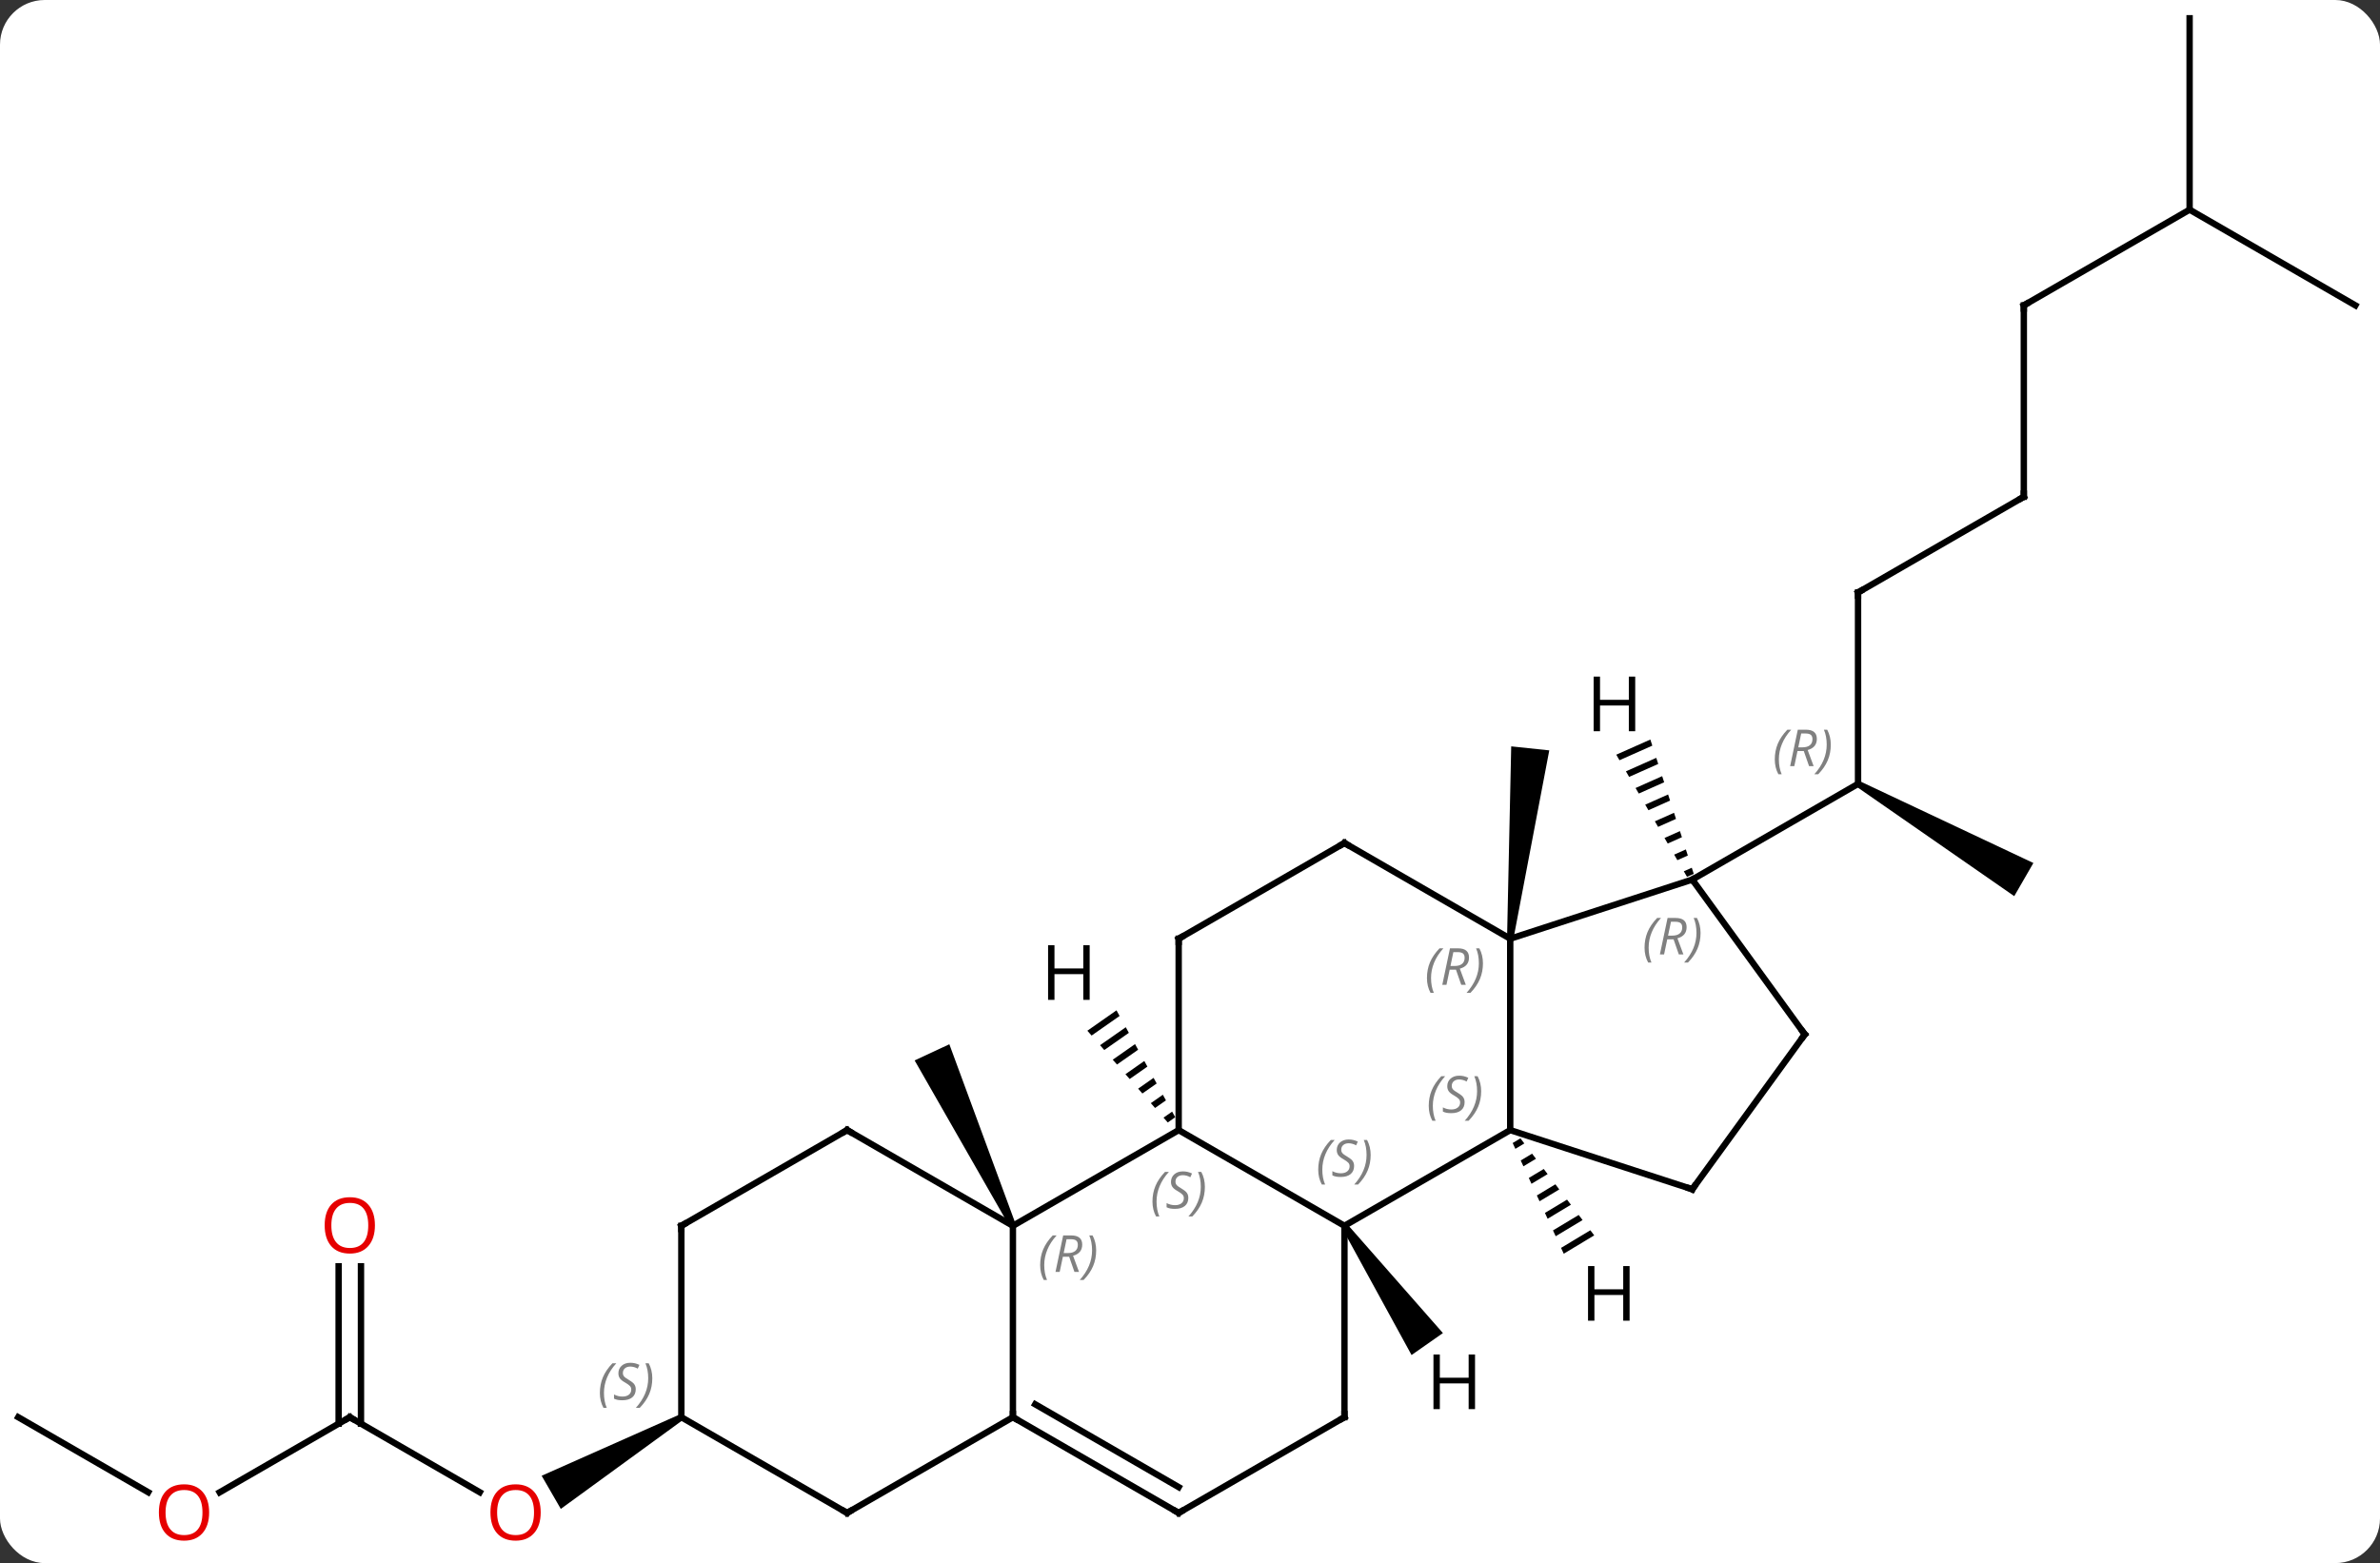 <svg width="373" viewBox="0 0 373 245" style="fill-opacity:1; color-rendering:auto; color-interpolation:auto; text-rendering:auto; stroke:black; stroke-linecap:square; stroke-miterlimit:10; shape-rendering:auto; stroke-opacity:1; fill:black; stroke-dasharray:none; font-weight:normal; stroke-width:1; font-family:'Open Sans'; font-style:normal; stroke-linejoin:miter; font-size:12; stroke-dashoffset:0; image-rendering:auto;" height="245" class="cas-substance-image" xmlns:xlink="http://www.w3.org/1999/xlink" xmlns="http://www.w3.org/2000/svg"><rect x="0" y="0" width="373" height="245" fill="#333333" stroke="none"/><svg class="cas-substance-single-component"><rect y="0" x="0" width="373" stroke="none" ry="7" rx="7" height="245" fill="white" class="cas-substance-group"/><svg y="0" x="0" width="373" viewBox="0 0 373 245" style="fill:black;" height="245" class="cas-substance-single-component-image"><svg><g><g transform="translate(186,120)" style="text-rendering:geometricPrecision; color-rendering:optimizeQuality; color-interpolation:linearRGB; stroke-linecap:butt; image-rendering:optimizeQuality;"><path style="stroke:none;" d="M-26.802 71.924 L-27.708 72.346 L-42.655 46.214 L-37.217 43.678 Z"/><path style="stroke:none;" d="M51.182 27.187 L50.188 27.083 L50.84 -3.014 L56.806 -2.386 Z"/><line y2="-27.135" y1="2.865" x2="105.198" x1="105.198" style="fill:none;"/><path style="stroke:none;" d="M104.948 3.298 L105.448 2.432 L132.678 15.267 L129.678 20.463 Z"/><line y2="17.865" y1="2.865" x2="79.218" x1="105.198" style="fill:none;"/><line y2="-42.135" y1="-27.135" x2="131.178" x1="105.198" style="fill:none;"/><line y2="-72.135" y1="-42.135" x2="131.178" x1="131.178" style="fill:none;"/><line y2="-87.135" y1="-72.135" x2="157.161" x1="131.178" style="fill:none;"/><line y2="-72.135" y1="-87.135" x2="183.141" x1="157.161" style="fill:none;"/><line y2="-117.135" y1="-87.135" x2="157.161" x1="157.161" style="fill:none;"/><line y2="102.135" y1="113.894" x2="-131.178" x1="-110.812" style="fill:none;"/><path style="stroke:none;" d="M-79.468 101.702 L-78.968 102.568 L-98.111 116.507 L-101.111 111.311 Z"/><line y2="113.909" y1="102.135" x2="-151.573" x1="-131.178" style="fill:none;"/><line y2="78.487" y1="103.145" x2="-129.428" x1="-129.428" style="fill:none;"/><line y2="78.487" y1="103.145" x2="-132.928" x1="-132.928" style="fill:none;"/><line y2="102.135" y1="113.894" x2="-183.141" x1="-162.775" style="fill:none;"/><line y2="57.135" y1="72.135" x2="-1.275" x1="24.705" style="fill:none;"/><line y2="57.135" y1="72.135" x2="50.685" x1="24.705" style="fill:none;"/><line y2="102.135" y1="72.135" x2="24.705" x1="24.705" style="fill:none;"/><line y2="72.135" y1="57.135" x2="-27.255" x1="-1.275" style="fill:none;"/><line y2="27.135" y1="57.135" x2="-1.275" x1="-1.275" style="fill:none;"/><line y2="27.135" y1="57.135" x2="50.685" x1="50.685" style="fill:none;"/><line y2="66.405" y1="57.135" x2="79.218" x1="50.685" style="fill:none;"/><line y2="117.135" y1="102.135" x2="-1.275" x1="24.705" style="fill:none;"/><line y2="102.135" y1="72.135" x2="-27.255" x1="-27.255" style="fill:none;"/><line y2="57.135" y1="72.135" x2="-53.238" x1="-27.255" style="fill:none;"/><line y2="12.135" y1="27.135" x2="24.705" x1="-1.275" style="fill:none;"/><line y2="12.135" y1="27.135" x2="24.705" x1="50.685" style="fill:none;"/><line y2="17.865" y1="27.135" x2="79.218" x1="50.685" style="fill:none;"/><line y2="42.135" y1="66.405" x2="96.852" x1="79.218" style="fill:none;"/><line y2="102.135" y1="117.135" x2="-27.255" x1="-1.275" style="fill:none;"/><line y2="100.114" y1="113.094" x2="-23.755" x1="-1.275" style="fill:none;"/><line y2="117.135" y1="102.135" x2="-53.238" x1="-27.255" style="fill:none;"/><line y2="72.135" y1="57.135" x2="-79.218" x1="-53.238" style="fill:none;"/><line y2="42.135" y1="17.865" x2="96.852" x1="79.218" style="fill:none;"/><line y2="102.135" y1="117.135" x2="-79.218" x1="-53.238" style="fill:none;"/><line y2="102.135" y1="72.135" x2="-79.218" x1="-79.218" style="fill:none;"/><path style="stroke:none;" d="M24.295 72.422 L25.115 71.848 L40.138 88.946 L35.223 92.387 Z"/><path style="stroke:none;" d="M-11.02 38.362 L-15.586 41.557 L-15.586 41.557 L-14.923 42.314 L-14.923 42.314 L-10.535 39.244 L-10.535 39.244 L-11.02 38.362 ZM-9.566 41.008 L-13.597 43.827 L-13.597 43.827 L-12.933 44.584 L-12.933 44.584 L-9.082 41.889 L-9.082 41.889 L-9.566 41.008 ZM-8.113 43.653 L-11.607 46.098 L-11.607 46.098 L-10.944 46.855 L-10.944 46.855 L-7.629 44.535 L-7.629 44.535 L-8.113 43.653 ZM-6.66 46.299 L-9.618 48.368 L-9.618 48.368 L-8.954 49.125 L-8.954 49.125 L-6.176 47.181 L-6.176 47.181 L-6.66 46.299 ZM-5.207 48.944 L-7.628 50.639 L-7.628 50.639 L-6.965 51.395 L-6.965 51.395 L-4.722 49.826 L-4.722 49.826 L-5.207 48.944 ZM-3.754 51.59 L-5.639 52.909 L-5.639 52.909 L-4.976 53.666 L-4.976 53.666 L-3.269 52.472 L-3.269 52.472 L-3.754 51.59 ZM-2.3 54.236 L-3.649 55.18 L-3.649 55.18 L-2.986 55.936 L-2.986 55.936 L-1.816 55.118 L-1.816 55.118 L-2.3 54.236 Z"/><path style="stroke:none;" d="M52.288 58.423 L51.07 59.156 L51.07 59.156 L51.491 60.069 L52.897 59.224 L52.897 59.224 L52.288 58.423 ZM54.114 60.825 L52.334 61.896 L52.334 61.896 L52.755 62.809 L52.755 62.809 L54.723 61.625 L54.114 60.825 ZM55.94 63.227 L53.597 64.636 L53.597 64.636 L54.019 65.549 L54.019 65.549 L56.549 64.027 L56.549 64.027 L55.94 63.227 ZM57.766 65.628 L54.861 67.376 L54.861 67.376 L55.282 68.289 L58.375 66.429 L57.766 65.628 ZM59.592 68.03 L56.125 70.115 L56.125 70.115 L56.546 71.029 L56.546 71.029 L60.201 68.831 L60.201 68.831 L59.592 68.03 ZM61.418 70.432 L57.389 72.855 L57.389 72.855 L57.81 73.769 L57.81 73.769 L62.026 71.232 L62.026 71.232 L61.418 70.432 ZM63.244 72.834 L58.652 75.595 L58.652 75.595 L59.074 76.508 L59.074 76.508 L63.852 73.634 L63.852 73.634 L63.244 72.834 Z"/><path style="stroke:none;" d="M72.646 -4.085 L67.305 -1.708 L67.809 -0.838 L72.955 -3.128 L72.646 -4.085 ZM73.574 -1.215 L68.818 0.902 L69.322 1.772 L73.883 -0.258 L73.574 -1.215 ZM74.501 1.656 L70.33 3.513 L70.834 4.383 L74.811 2.613 L74.501 1.656 ZM75.429 4.527 L71.842 6.124 L72.346 6.994 L75.739 5.484 L75.429 4.527 ZM76.357 7.398 L73.355 8.734 L73.859 9.605 L76.667 8.355 L76.357 7.398 ZM77.285 10.269 L74.867 11.345 L75.371 12.215 L77.594 11.226 L77.285 10.269 ZM78.213 13.139 L76.379 13.956 L76.883 14.826 L78.522 14.096 L78.213 13.139 ZM79.141 16.01 L77.891 16.567 L77.891 16.567 L78.395 17.437 L79.45 16.967 L79.141 16.01 Z"/></g><g transform="translate(186,120)" style="font-size:8.4px; fill:gray; text-rendering:geometricPrecision; image-rendering:optimizeQuality; color-rendering:optimizeQuality; font-family:'Open Sans'; font-style:italic; stroke:gray; color-interpolation:linearRGB;"><path style="stroke:none;" d="M92.149 -0.971 Q92.149 -2.299 92.618 -3.424 Q93.087 -4.549 94.118 -5.627 L94.727 -5.627 Q93.758 -4.565 93.274 -3.393 Q92.79 -2.221 92.79 -0.987 Q92.79 0.342 93.227 1.357 L92.712 1.357 Q92.149 0.326 92.149 -0.971 ZM95.709 -2.284 L95.209 0.091 L94.553 0.091 L95.756 -5.627 L97.006 -5.627 Q98.74 -5.627 98.74 -4.19 Q98.74 -2.83 97.303 -2.44 L98.24 0.091 L97.522 0.091 L96.694 -2.284 L95.709 -2.284 ZM96.287 -5.034 Q95.897 -3.112 95.834 -2.862 L96.49 -2.862 Q97.24 -2.862 97.647 -3.19 Q98.053 -3.518 98.053 -4.143 Q98.053 -4.612 97.795 -4.823 Q97.537 -5.034 96.944 -5.034 L96.287 -5.034 ZM100.927 -3.284 Q100.927 -1.955 100.45 -0.823 Q99.973 0.31 98.958 1.357 L98.348 1.357 Q100.286 -0.799 100.286 -3.284 Q100.286 -4.612 99.848 -5.627 L100.364 -5.627 Q100.927 -4.565 100.927 -3.284 Z"/></g><g transform="translate(186,120)" style="stroke-linecap:butt; font-size:8.4px; text-rendering:geometricPrecision; image-rendering:optimizeQuality; color-rendering:optimizeQuality; font-family:'Open Sans'; font-style:italic; color-interpolation:linearRGB; stroke-miterlimit:5;"><path style="fill:none;" d="M105.198 -26.635 L105.198 -27.135 L105.631 -27.385"/><path style="fill:none;" d="M130.745 -41.885 L131.178 -42.135 L131.178 -42.635"/><path style="fill:none;" d="M131.178 -71.635 L131.178 -72.135 L131.611 -72.385"/></g><g transform="translate(186,120)" style="stroke-linecap:butt; fill:rgb(230,0,0); text-rendering:geometricPrecision; color-rendering:optimizeQuality; image-rendering:optimizeQuality; font-family:'Open Sans'; stroke:rgb(230,0,0); color-interpolation:linearRGB; stroke-miterlimit:5;"><path style="stroke:none;" d="M-101.26 117.065 Q-101.26 119.127 -102.3 120.307 Q-103.339 121.487 -105.182 121.487 Q-107.073 121.487 -108.104 120.323 Q-109.135 119.158 -109.135 117.049 Q-109.135 114.955 -108.104 113.807 Q-107.073 112.658 -105.182 112.658 Q-103.323 112.658 -102.292 113.83 Q-101.26 115.002 -101.26 117.065 ZM-108.089 117.065 Q-108.089 118.799 -107.346 119.705 Q-106.604 120.612 -105.182 120.612 Q-103.76 120.612 -103.034 119.713 Q-102.307 118.815 -102.307 117.065 Q-102.307 115.33 -103.034 114.44 Q-103.76 113.549 -105.182 113.549 Q-106.604 113.549 -107.346 114.448 Q-108.089 115.346 -108.089 117.065 Z"/><path style="fill:none; stroke:black;" d="M-130.745 102.385 L-131.178 102.135 L-131.611 102.385"/><path style="stroke:none;" d="M-153.224 117.065 Q-153.224 119.127 -154.263 120.307 Q-155.302 121.487 -157.145 121.487 Q-159.036 121.487 -160.067 120.323 Q-161.099 119.158 -161.099 117.049 Q-161.099 114.955 -160.067 113.807 Q-159.036 112.658 -157.145 112.658 Q-155.286 112.658 -154.255 113.83 Q-153.224 115.002 -153.224 117.065 ZM-160.052 117.065 Q-160.052 118.799 -159.309 119.705 Q-158.567 120.612 -157.145 120.612 Q-155.724 120.612 -154.997 119.713 Q-154.27 118.815 -154.27 117.065 Q-154.27 115.33 -154.997 114.44 Q-155.724 113.549 -157.145 113.549 Q-158.567 113.549 -159.309 114.448 Q-160.052 115.346 -160.052 117.065 Z"/><path style="stroke:none;" d="M-127.24 72.065 Q-127.24 74.127 -128.28 75.307 Q-129.319 76.487 -131.162 76.487 Q-133.053 76.487 -134.084 75.323 Q-135.115 74.158 -135.115 72.049 Q-135.115 69.955 -134.084 68.807 Q-133.053 67.658 -131.162 67.658 Q-129.303 67.658 -128.272 68.83 Q-127.24 70.002 -127.24 72.065 ZM-134.069 72.065 Q-134.069 73.799 -133.326 74.705 Q-132.584 75.612 -131.162 75.612 Q-129.74 75.612 -129.014 74.713 Q-128.287 73.815 -128.287 72.065 Q-128.287 70.33 -129.014 69.44 Q-129.74 68.549 -131.162 68.549 Q-132.584 68.549 -133.326 69.448 Q-134.069 70.346 -134.069 72.065 Z"/></g><g transform="translate(186,120)" style="stroke-linecap:butt; font-size:8.4px; fill:gray; text-rendering:geometricPrecision; image-rendering:optimizeQuality; color-rendering:optimizeQuality; font-family:'Open Sans'; font-style:italic; stroke:gray; color-interpolation:linearRGB; stroke-miterlimit:5;"><path style="stroke:none;" d="M20.596 63.338 Q20.596 62.01 21.065 60.885 Q21.534 59.76 22.565 58.682 L23.175 58.682 Q22.206 59.744 21.721 60.916 Q21.237 62.088 21.237 63.322 Q21.237 64.651 21.675 65.666 L21.159 65.666 Q20.596 64.635 20.596 63.338 ZM26.219 62.744 Q26.219 63.572 25.672 64.026 Q25.125 64.479 24.125 64.479 Q23.719 64.479 23.407 64.424 Q23.094 64.369 22.813 64.229 L22.813 63.572 Q23.438 63.901 24.141 63.901 Q24.766 63.901 25.141 63.604 Q25.516 63.307 25.516 62.791 Q25.516 62.479 25.313 62.252 Q25.11 62.026 24.547 61.697 Q23.953 61.369 23.727 61.041 Q23.5 60.713 23.5 60.26 Q23.5 59.526 24.016 59.065 Q24.532 58.604 25.375 58.604 Q25.75 58.604 26.086 58.682 Q26.422 58.76 26.797 58.932 L26.532 59.526 Q26.282 59.369 25.961 59.283 Q25.641 59.197 25.375 59.197 Q24.844 59.197 24.524 59.471 Q24.203 59.744 24.203 60.213 Q24.203 60.416 24.274 60.565 Q24.344 60.713 24.485 60.846 Q24.625 60.979 25.047 61.229 Q25.61 61.572 25.813 61.768 Q26.016 61.963 26.117 62.197 Q26.219 62.432 26.219 62.744 ZM28.814 61.026 Q28.814 62.354 28.337 63.487 Q27.86 64.619 26.845 65.666 L26.235 65.666 Q28.173 63.51 28.173 61.026 Q28.173 59.697 27.735 58.682 L28.251 58.682 Q28.814 59.744 28.814 61.026 Z"/><path style="stroke:none;" d="M-5.383 68.338 Q-5.383 67.01 -4.915 65.885 Q-4.446 64.76 -3.415 63.682 L-2.805 63.682 Q-3.774 64.744 -4.258 65.916 Q-4.743 67.088 -4.743 68.323 Q-4.743 69.651 -4.305 70.666 L-4.821 70.666 Q-5.383 69.635 -5.383 68.338 ZM0.239 67.744 Q0.239 68.573 -0.308 69.026 Q-0.855 69.479 -1.855 69.479 Q-2.261 69.479 -2.574 69.424 Q-2.886 69.369 -3.167 69.229 L-3.167 68.573 Q-2.542 68.901 -1.839 68.901 Q-1.214 68.901 -0.839 68.604 Q-0.464 68.307 -0.464 67.791 Q-0.464 67.479 -0.667 67.252 Q-0.87 67.026 -1.433 66.698 Q-2.027 66.369 -2.253 66.041 Q-2.48 65.713 -2.48 65.26 Q-2.48 64.526 -1.964 64.065 Q-1.448 63.604 -0.605 63.604 Q-0.23 63.604 0.106 63.682 Q0.442 63.76 0.817 63.932 L0.551 64.526 Q0.301 64.369 -0.019 64.283 Q-0.339 64.198 -0.605 64.198 Q-1.136 64.198 -1.456 64.471 Q-1.777 64.744 -1.777 65.213 Q-1.777 65.416 -1.706 65.565 Q-1.636 65.713 -1.495 65.846 Q-1.355 65.979 -0.933 66.229 Q-0.37 66.573 -0.167 66.768 Q0.036 66.963 0.138 67.198 Q0.239 67.432 0.239 67.744 ZM2.833 66.026 Q2.833 67.354 2.357 68.487 Q1.88 69.619 0.865 70.666 L0.255 70.666 Q2.193 68.51 2.193 66.026 Q2.193 64.698 1.755 63.682 L2.271 63.682 Q2.833 64.744 2.833 66.026 Z"/><path style="stroke:none;" d="M37.916 53.338 Q37.916 52.01 38.385 50.885 Q38.854 49.76 39.885 48.682 L40.494 48.682 Q39.526 49.744 39.041 50.916 Q38.557 52.088 38.557 53.323 Q38.557 54.651 38.994 55.666 L38.479 55.666 Q37.916 54.635 37.916 53.338 ZM43.539 52.744 Q43.539 53.573 42.992 54.026 Q42.445 54.479 41.445 54.479 Q41.039 54.479 40.726 54.424 Q40.414 54.369 40.133 54.229 L40.133 53.573 Q40.758 53.901 41.461 53.901 Q42.086 53.901 42.461 53.604 Q42.836 53.307 42.836 52.791 Q42.836 52.479 42.633 52.252 Q42.429 52.026 41.867 51.698 Q41.273 51.369 41.047 51.041 Q40.82 50.713 40.82 50.26 Q40.82 49.526 41.336 49.065 Q41.851 48.604 42.695 48.604 Q43.07 48.604 43.406 48.682 Q43.742 48.76 44.117 48.932 L43.851 49.526 Q43.601 49.369 43.281 49.283 Q42.961 49.198 42.695 49.198 Q42.164 49.198 41.843 49.471 Q41.523 49.744 41.523 50.213 Q41.523 50.416 41.593 50.565 Q41.664 50.713 41.804 50.846 Q41.945 50.979 42.367 51.229 Q42.929 51.573 43.133 51.768 Q43.336 51.963 43.437 52.198 Q43.539 52.432 43.539 52.744 ZM46.133 51.026 Q46.133 52.354 45.657 53.487 Q45.18 54.619 44.164 55.666 L43.555 55.666 Q45.493 53.51 45.493 51.026 Q45.493 49.698 45.055 48.682 L45.571 48.682 Q46.133 49.744 46.133 51.026 Z"/><path style="fill:none; stroke:black;" d="M24.705 101.635 L24.705 102.135 L24.272 102.385"/><path style="stroke:none;" d="M-22.983 78.299 Q-22.983 76.971 -22.515 75.846 Q-22.046 74.721 -21.015 73.643 L-20.405 73.643 Q-21.374 74.705 -21.858 75.877 Q-22.343 77.049 -22.343 78.283 Q-22.343 79.612 -21.905 80.627 L-22.421 80.627 Q-22.983 79.596 -22.983 78.299 ZM-19.423 76.987 L-19.923 79.362 L-20.579 79.362 L-19.376 73.643 L-18.126 73.643 Q-16.392 73.643 -16.392 75.08 Q-16.392 76.44 -17.829 76.83 L-16.892 79.362 L-17.611 79.362 L-18.439 76.987 L-19.423 76.987 ZM-18.845 74.237 Q-19.236 76.158 -19.298 76.408 L-18.642 76.408 Q-17.892 76.408 -17.486 76.08 Q-17.079 75.752 -17.079 75.127 Q-17.079 74.658 -17.337 74.447 Q-17.595 74.237 -18.189 74.237 L-18.845 74.237 ZM-14.206 75.987 Q-14.206 77.315 -14.683 78.447 Q-15.159 79.58 -16.175 80.627 L-16.784 80.627 Q-14.847 78.471 -14.847 75.987 Q-14.847 74.658 -15.284 73.643 L-14.769 73.643 Q-14.206 74.705 -14.206 75.987 Z"/><path style="fill:none; stroke:black;" d="M-1.275 27.635 L-1.275 27.135 L-0.842 26.885"/><path style="stroke:none;" d="M37.636 33.299 Q37.636 31.971 38.105 30.846 Q38.574 29.721 39.605 28.643 L40.214 28.643 Q39.245 29.705 38.761 30.877 Q38.277 32.049 38.277 33.283 Q38.277 34.611 38.714 35.627 L38.199 35.627 Q37.636 34.596 37.636 33.299 ZM41.196 31.986 L40.696 34.361 L40.04 34.361 L41.243 28.643 L42.493 28.643 Q44.227 28.643 44.227 30.08 Q44.227 31.44 42.79 31.83 L43.727 34.361 L43.009 34.361 L42.181 31.986 L41.196 31.986 ZM41.774 29.236 Q41.384 31.158 41.321 31.408 L41.977 31.408 Q42.727 31.408 43.134 31.08 Q43.54 30.752 43.54 30.127 Q43.54 29.658 43.282 29.447 Q43.024 29.236 42.431 29.236 L41.774 29.236 ZM46.413 30.986 Q46.413 32.315 45.937 33.447 Q45.46 34.58 44.445 35.627 L43.835 35.627 Q45.773 33.471 45.773 30.986 Q45.773 29.658 45.335 28.643 L45.851 28.643 Q46.413 29.705 46.413 30.986 Z"/><path style="fill:none; stroke:black;" d="M78.743 66.251 L79.218 66.405 L79.512 66.001"/><path style="fill:none; stroke:black;" d="M-0.842 116.885 L-1.275 117.135 L-1.708 116.885"/><path style="fill:none; stroke:black;" d="M-26.822 102.385 L-27.255 102.135 L-27.255 101.635"/><path style="fill:none; stroke:black;" d="M-52.805 57.385 L-53.238 57.135 L-53.671 57.385"/><path style="fill:none; stroke:black;" d="M24.272 12.385 L24.705 12.135 L25.138 12.385"/><path style="stroke:none;" d="M71.739 28.54 Q71.739 27.212 72.208 26.087 Q72.677 24.962 73.708 23.883 L74.317 23.883 Q73.349 24.946 72.864 26.118 Q72.38 27.29 72.38 28.524 Q72.38 29.852 72.817 30.868 L72.302 30.868 Q71.739 29.837 71.739 28.54 ZM75.299 27.227 L74.799 29.602 L74.143 29.602 L75.346 23.883 L76.596 23.883 Q78.331 23.883 78.331 25.321 Q78.331 26.68 76.893 27.071 L77.831 29.602 L77.112 29.602 L76.284 27.227 L75.299 27.227 ZM75.877 24.477 Q75.487 26.399 75.424 26.649 L76.081 26.649 Q76.831 26.649 77.237 26.321 Q77.643 25.993 77.643 25.368 Q77.643 24.899 77.385 24.688 Q77.127 24.477 76.534 24.477 L75.877 24.477 ZM80.516 26.227 Q80.516 27.555 80.04 28.688 Q79.563 29.821 78.548 30.868 L77.938 30.868 Q79.876 28.712 79.876 26.227 Q79.876 24.899 79.438 23.883 L79.954 23.883 Q80.516 24.946 80.516 26.227 Z"/><path style="fill:none; stroke:black;" d="M96.558 42.539 L96.852 42.135 L96.558 41.73"/><path style="fill:none; stroke:black;" d="M-52.805 116.885 L-53.238 117.135 L-53.671 116.885"/><path style="fill:none; stroke:black;" d="M-78.785 71.885 L-79.218 72.135 L-79.218 72.635"/><path style="stroke:none;" d="M-91.987 98.338 Q-91.987 97.01 -91.518 95.885 Q-91.049 94.76 -90.018 93.682 L-89.409 93.682 Q-90.377 94.744 -90.862 95.916 Q-91.346 97.088 -91.346 98.322 Q-91.346 99.65 -90.909 100.666 L-91.424 100.666 Q-91.987 99.635 -91.987 98.338 ZM-86.364 97.744 Q-86.364 98.572 -86.911 99.025 Q-87.458 99.479 -88.458 99.479 Q-88.864 99.479 -89.177 99.424 Q-89.489 99.369 -89.77 99.229 L-89.77 98.572 Q-89.145 98.9 -88.442 98.9 Q-87.817 98.9 -87.442 98.604 Q-87.067 98.307 -87.067 97.791 Q-87.067 97.479 -87.27 97.252 Q-87.474 97.025 -88.036 96.697 Q-88.63 96.369 -88.856 96.041 Q-89.083 95.713 -89.083 95.26 Q-89.083 94.525 -88.567 94.065 Q-88.052 93.604 -87.208 93.604 Q-86.833 93.604 -86.497 93.682 Q-86.161 93.76 -85.786 93.932 L-86.052 94.525 Q-86.302 94.369 -86.622 94.283 Q-86.942 94.197 -87.208 94.197 Q-87.739 94.197 -88.059 94.471 Q-88.38 94.744 -88.38 95.213 Q-88.38 95.416 -88.309 95.565 Q-88.239 95.713 -88.099 95.846 Q-87.958 95.979 -87.536 96.229 Q-86.974 96.572 -86.77 96.768 Q-86.567 96.963 -86.466 97.197 Q-86.364 97.432 -86.364 97.744 ZM-83.77 96.025 Q-83.77 97.354 -84.246 98.487 Q-84.723 99.619 -85.738 100.666 L-86.348 100.666 Q-84.41 98.51 -84.41 96.025 Q-84.41 94.697 -84.848 93.682 L-84.332 93.682 Q-83.77 94.744 -83.77 96.025 Z"/></g><g transform="translate(186,120)" style="stroke-linecap:butt; text-rendering:geometricPrecision; color-rendering:optimizeQuality; image-rendering:optimizeQuality; font-family:'Open Sans'; color-interpolation:linearRGB; stroke-miterlimit:5;"><path style="stroke:none;" d="M45.171 100.867 L44.171 100.867 L44.171 96.836 L39.655 96.836 L39.655 100.867 L38.655 100.867 L38.655 92.305 L39.655 92.305 L39.655 95.945 L44.171 95.945 L44.171 92.305 L45.171 92.305 L45.171 100.867 Z"/><path style="stroke:none;" d="M-15.225 36.718 L-16.225 36.718 L-16.225 32.687 L-20.741 32.687 L-20.741 36.718 L-21.741 36.718 L-21.741 28.156 L-20.741 28.156 L-20.741 31.796 L-16.225 31.796 L-16.225 28.156 L-15.225 28.156 L-15.225 36.718 Z"/><path style="stroke:none;" d="M69.396 87.007 L68.396 87.007 L68.396 82.976 L63.88 82.976 L63.88 87.007 L62.88 87.007 L62.88 78.445 L63.88 78.445 L63.88 82.085 L68.396 82.085 L68.396 78.445 L69.396 78.445 L69.396 87.007 Z"/><path style="stroke:none;" d="M70.275 -5.387 L69.275 -5.387 L69.275 -9.418 L64.759 -9.418 L64.759 -5.387 L63.759 -5.387 L63.759 -13.949 L64.759 -13.949 L64.759 -10.309 L69.275 -10.309 L69.275 -13.949 L70.275 -13.949 L70.275 -5.387 Z"/></g></g></svg></svg></svg></svg>